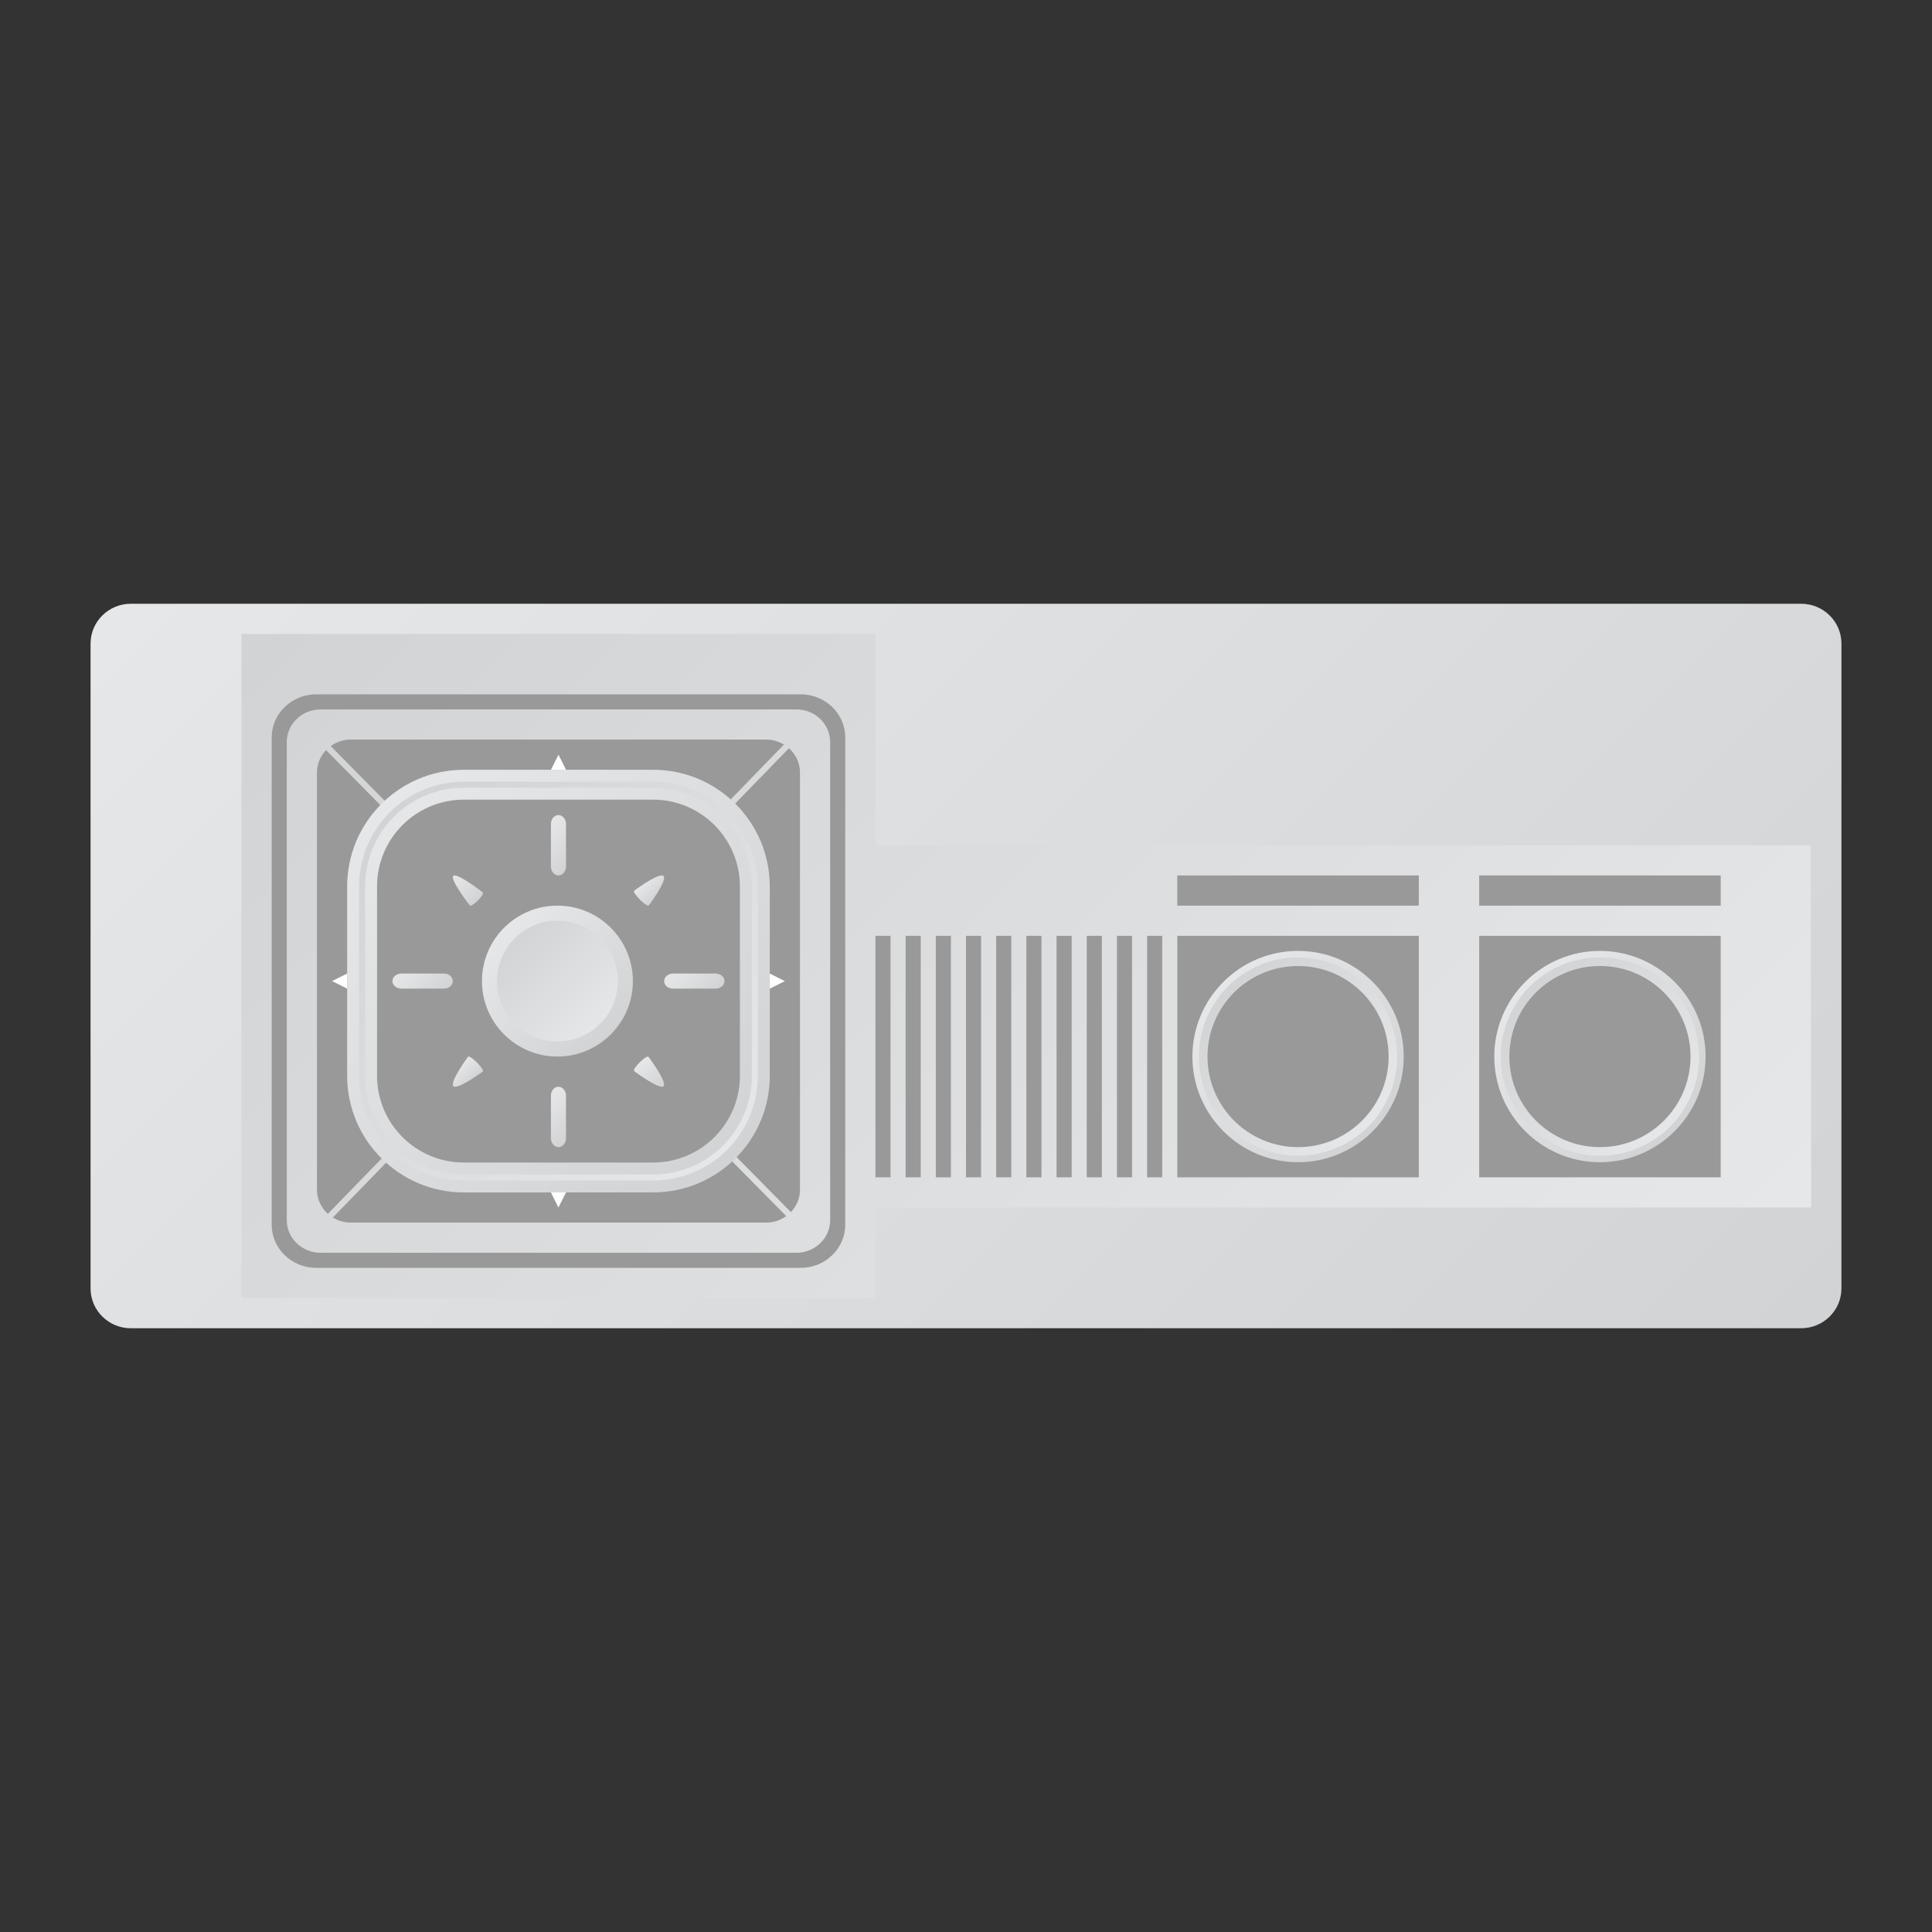 <?xml version="1.0" encoding="UTF-8" standalone="no"?>
<svg
   xmlns:dc="http://purl.org/dc/elements/1.1/"
   xmlns:cc="http://creativecommons.org/ns#"
   xmlns:rdf="http://www.w3.org/1999/02/22-rdf-syntax-ns#"
   xmlns:svg="http://www.w3.org/2000/svg"
   xmlns="http://www.w3.org/2000/svg"
   viewBox="0 0 320 320"
   height="320"
   width="320"
   xml:space="preserve"
   version="1.1"
   id="svg2"><rect x="0" y="0" width="320" height="320" fill="#333333" stroke="none"/><defs
     id="defs6"><clipPath
       id="clipPath16"
       clipPathUnits="userSpaceOnUse"><path
         id="path18"
         d="M 17.342,176 C 14.392,176 12,173.636 12,170.72 l 0,0 0,-85.44 C 12,82.364 14.392,80 17.342,80 l 0,0 221.316,0 c 2.951,0 5.342,2.364 5.342,5.28 l 0,0 0,85.44 c 0,2.916 -2.391,5.28 -5.342,5.28 l 0,0 -221.316,0 z" /></clipPath><linearGradient
       id="linearGradient24"
       spreadMethod="pad"
       gradientTransform="matrix(160.889,-160.889,-160.889,-160.889,47.556,208.444)"
       gradientUnits="userSpaceOnUse"
       y2="0"
       x2="1"
       y1="0"
       x1="0"><stop
         id="stop26"
         offset="0"
         style="stop-opacity:1;stop-color:#e6e7e8" /><stop
         id="stop28"
         offset="1"
         style="stop-opacity:1;stop-color:#d1d3d4" /></linearGradient><clipPath
       id="clipPath36"
       clipPathUnits="userSpaceOnUse"><path
         id="path38"
         d="m 32,172 0,-88 84,0 0,12 124,0 -0.078,48 -123.922,0 0,28 -84,0 z" /></clipPath><linearGradient
       id="linearGradient44"
       spreadMethod="pad"
       gradientTransform="matrix(-142,142,142,142,196.98,52.98)"
       gradientUnits="userSpaceOnUse"
       y2="0"
       x2="1"
       y1="0"
       x1="0"><stop
         id="stop46"
         offset="0"
         style="stop-opacity:1;stop-color:#e6e7e8" /><stop
         id="stop48"
         offset="1"
         style="stop-opacity:1;stop-color:#d1d3d4" /></linearGradient><clipPath
       id="clipPath56"
       clipPathUnits="userSpaceOnUse"><path
         id="path58"
         d="M 0,256 256,256 256,0 0,0 0,256 Z" /></clipPath><clipPath
       id="clipPath66"
       clipPathUnits="userSpaceOnUse"><path
         id="path68"
         d="m 158.432,116 c 0,-7.493 6.075,-13.568 13.568,-13.568 l 0,0 c 7.493,0 13.568,6.075 13.568,13.568 l 0,0 c 0,7.493 -6.075,13.568 -13.568,13.568 l 0,0 c -7.493,0 -13.568,-6.075 -13.568,-13.568" /></clipPath><linearGradient
       id="linearGradient74"
       spreadMethod="pad"
       gradientTransform="matrix(-19.188,19.188,19.188,19.188,181.594,106.406)"
       gradientUnits="userSpaceOnUse"
       y2="0"
       x2="1"
       y1="0"
       x1="0"><stop
         id="stop76"
         offset="0"
         style="stop-opacity:1;stop-color:#e6e7e8" /><stop
         id="stop78"
         offset="1"
         style="stop-opacity:1;stop-color:#d1d3d4" /></linearGradient><clipPath
       id="clipPath86"
       clipPathUnits="userSpaceOnUse"><path
         id="path88"
         d="m 158,116 c 0,-7.719 6.281,-14 14,-14 l 0,0 c 7.719,0 14,6.281 14,14 l 0,0 c 0,7.719 -6.281,14 -14,14 l 0,0 c -7.719,0 -14,-6.281 -14,-14 m 0.863,0 c 0,7.243 5.894,13.136 13.137,13.136 l 0,0 c 7.243,0 13.136,-5.893 13.136,-13.136 l 0,0 c 0,-7.243 -5.893,-13.136 -13.136,-13.136 l 0,0 c -7.243,0 -13.137,5.893 -13.137,13.136" /></clipPath><linearGradient
       id="linearGradient94"
       spreadMethod="pad"
       gradientTransform="matrix(19.79,-19.79,-19.79,-19.79,162.105,125.895)"
       gradientUnits="userSpaceOnUse"
       y2="0"
       x2="1"
       y1="0"
       x1="0"><stop
         id="stop96"
         offset="0"
         style="stop-opacity:1;stop-color:#e6e7e8" /><stop
         id="stop98"
         offset="1"
         style="stop-opacity:1;stop-color:#d1d3d4" /></linearGradient><clipPath
       id="clipPath106"
       clipPathUnits="userSpaceOnUse"><path
         id="path108"
         d="M 0,256 256,256 256,0 0,0 0,256 Z" /></clipPath><clipPath
       id="clipPath122"
       clipPathUnits="userSpaceOnUse"><path
         id="path124"
         d="m 198.432,116 c 0,-7.493 6.075,-13.568 13.568,-13.568 l 0,0 c 7.494,0 13.568,6.075 13.568,13.568 l 0,0 c 0,7.493 -6.074,13.568 -13.568,13.568 l 0,0 c -7.493,0 -13.568,-6.075 -13.568,-13.568" /></clipPath><linearGradient
       id="linearGradient130"
       spreadMethod="pad"
       gradientTransform="matrix(-19.188,19.188,19.188,19.188,221.594,106.406)"
       gradientUnits="userSpaceOnUse"
       y2="0"
       x2="1"
       y1="0"
       x1="0"><stop
         id="stop132"
         offset="0"
         style="stop-opacity:1;stop-color:#e6e7e8" /><stop
         id="stop134"
         offset="1"
         style="stop-opacity:1;stop-color:#d1d3d4" /></linearGradient><clipPath
       id="clipPath142"
       clipPathUnits="userSpaceOnUse"><path
         id="path144"
         d="m 198,116 c 0,-7.719 6.28,-14 14,-14 l 0,0 c 7.72,0 14,6.281 14,14 l 0,0 c 0,7.719 -6.28,14 -14,14 l 0,0 c -7.72,0 -14,-6.281 -14,-14 m 0.864,0 c 0,7.243 5.892,13.136 13.136,13.136 l 0,0 c 7.244,0 13.136,-5.893 13.136,-13.136 l 0,0 c 0,-7.243 -5.892,-13.136 -13.136,-13.136 l 0,0 c -7.244,0 -13.136,5.893 -13.136,13.136" /></clipPath><linearGradient
       id="linearGradient150"
       spreadMethod="pad"
       gradientTransform="matrix(19.79,-19.79,-19.79,-19.79,202.105,125.895)"
       gradientUnits="userSpaceOnUse"
       y2="0"
       x2="1"
       y1="0"
       x1="0"><stop
         id="stop152"
         offset="0"
         style="stop-opacity:1;stop-color:#e6e7e8" /><stop
         id="stop154"
         offset="1"
         style="stop-opacity:1;stop-color:#d1d3d4" /></linearGradient><clipPath
       id="clipPath162"
       clipPathUnits="userSpaceOnUse"><path
         id="path164"
         d="M 0,256 256,256 256,0 0,0 0,256 Z" /></clipPath><clipPath
       id="clipPath220"
       clipPathUnits="userSpaceOnUse"><path
         id="path222"
         d="m 61.448,153.208 c -8.081,0 -14.656,-6.575 -14.656,-14.657 l 0,0 0,-25.102 c 0,-8.082 6.575,-14.657 14.656,-14.657 l 0,0 25.103,0 c 8.082,0 14.657,6.575 14.657,14.657 l 0,0 0,25.102 c 0,8.082 -6.575,14.657 -14.657,14.657 l 0,0 -25.103,0 z m -12.28,-39.759 0,25.102 c 0,6.772 5.509,12.281 12.28,12.281 l 0,0 25.103,0 c 6.772,0 12.281,-5.509 12.281,-12.281 l 0,0 0,-25.102 c 0,-6.772 -5.509,-12.281 -12.281,-12.281 l 0,0 -25.103,0 c -6.771,0 -12.28,5.509 -12.28,12.281" /></clipPath><linearGradient
       id="linearGradient228"
       spreadMethod="pad"
       gradientTransform="matrix(-45.821,45.821,45.821,45.821,96.91,103.09)"
       gradientUnits="userSpaceOnUse"
       y2="0"
       x2="1"
       y1="0"
       x1="0"><stop
         id="stop230"
         offset="0"
         style="stop-opacity:1;stop-color:#e6e7e8" /><stop
         id="stop232"
         offset="1"
         style="stop-opacity:1;stop-color:#d1d3d4" /></linearGradient><clipPath
       id="clipPath240"
       clipPathUnits="userSpaceOnUse"><path
         id="path242"
         d="M 61.448,154 C 52.93,154 46,147.07 46,138.551 l 0,0 0,-25.102 C 46,104.93 52.93,98 61.448,98 l 0,0 25.103,0 C 95.07,98 102,104.93 102,113.449 l 0,0 0,25.102 C 102,147.07 95.07,154 86.551,154 l 0,0 -25.103,0 z m -13.864,-40.551 0,25.102 c 0,7.645 6.22,13.865 13.864,13.865 l 0,0 25.103,0 c 7.646,0 13.865,-6.22 13.865,-13.865 l 0,0 0,-25.102 c 0,-7.645 -6.219,-13.865 -13.865,-13.865 l 0,0 -25.103,0 c -7.644,0 -13.864,6.22 -13.864,13.865 m 13.864,38.175 c -7.208,0 -13.072,-5.865 -13.072,-13.073 l 0,0 0,-25.102 c 0,-7.208 5.864,-13.073 13.072,-13.073 l 0,0 25.103,0 c 7.208,0 13.073,5.865 13.073,13.073 l 0,0 0,25.102 c 0,7.208 -5.865,13.073 -13.073,13.073 l 0,0 -25.103,0 z m -11.487,-38.175 0,25.102 c 0,6.335 5.153,11.489 11.487,11.489 l 0,0 25.103,0 c 6.335,0 11.489,-5.154 11.489,-11.489 l 0,0 0,-25.102 c 0,-6.335 -5.154,-11.489 -11.489,-11.489 l 0,0 -25.103,0 c -6.334,0 -11.487,5.154 -11.487,11.489" /></clipPath><linearGradient
       id="linearGradient248"
       spreadMethod="pad"
       gradientTransform="matrix(46.94,-46.94,-46.94,-46.94,50.53,149.47)"
       gradientUnits="userSpaceOnUse"
       y2="0"
       x2="1"
       y1="0"
       x1="0"><stop
         id="stop250"
         offset="0"
         style="stop-opacity:1;stop-color:#e6e7e8" /><stop
         id="stop252"
         offset="1"
         style="stop-opacity:1;stop-color:#d1d3d4" /></linearGradient><clipPath
       id="clipPath260"
       clipPathUnits="userSpaceOnUse"><path
         id="path262"
         d="m 65.179,126 c 0,-4.63 3.888,-8.383 8.683,-8.383 l 0,0 c 4.795,0 8.682,3.753 8.682,8.383 l 0,0 c 0,4.63 -3.887,8.384 -8.682,8.384 l 0,0 c -4.795,0 -8.683,-3.754 -8.683,-8.384" /></clipPath><linearGradient
       id="linearGradient268"
       spreadMethod="pad"
       gradientTransform="matrix(-12.07,12.07,12.07,12.07,79.897,119.965)"
       gradientUnits="userSpaceOnUse"
       y2="0"
       x2="1"
       y1="0"
       x1="0"><stop
         id="stop270"
         offset="0"
         style="stop-opacity:1;stop-color:#e6e7e8" /><stop
         id="stop272"
         offset="1"
         style="stop-opacity:1;stop-color:#d1d3d4" /></linearGradient><clipPath
       id="clipPath280"
       clipPathUnits="userSpaceOnUse"><path
         id="path282"
         d="m 63.862,126 c 0,-5.513 4.486,-10 10,-10 l 0,0 c 5.514,0 10,4.487 10,10 l 0,0 c 0,5.514 -4.486,10 -10,10 l 0,0 c -5.514,0 -10,-4.486 -10,-10 m 2,0 c 0,4.411 3.588,8 8,8 l 0,0 c 4.411,0 8,-3.589 8,-8 l 0,0 c 0,-4.411 -3.589,-8 -8,-8 l 0,0 c -4.412,0 -8,3.589 -8,8" /></clipPath><linearGradient
       id="linearGradient288"
       spreadMethod="pad"
       gradientTransform="matrix(14.135,-14.135,-14.135,-14.135,66.794,133.068)"
       gradientUnits="userSpaceOnUse"
       y2="0"
       x2="1"
       y1="0"
       x1="0"><stop
         id="stop290"
         offset="0"
         style="stop-opacity:1;stop-color:#e6e7e8" /><stop
         id="stop292"
         offset="1"
         style="stop-opacity:1;stop-color:#d1d3d4" /></linearGradient><clipPath
       id="clipPath300"
       clipPathUnits="userSpaceOnUse"><path
         id="path302"
         d="m 73,146.807 0,-5.614 C 73,140.534 73.448,140 74,140 l 0,0 c 0.552,0 1,0.534 1,1.193 l 0,0 0,5.614 C 75,147.466 74.552,148 74,148 l 0,0 c -0.552,0 -1,-0.534 -1,-1.193" /></clipPath><linearGradient
       id="linearGradient308"
       spreadMethod="pad"
       gradientTransform="matrix(4.364,-4.364,-4.364,-4.364,71.818,146.182)"
       gradientUnits="userSpaceOnUse"
       y2="0"
       x2="1"
       y1="0"
       x1="0"><stop
         id="stop310"
         offset="0"
         style="stop-opacity:1;stop-color:#e6e7e8" /><stop
         id="stop312"
         offset="1"
         style="stop-opacity:1;stop-color:#d1d3d4" /></linearGradient><clipPath
       id="clipPath320"
       clipPathUnits="userSpaceOnUse"><path
         id="path322"
         d="m 73,110.807 0,-5.614 C 73,104.534 73.448,104 74,104 l 0,0 c 0.552,0 1,0.534 1,1.193 l 0,0 0,5.614 C 75,111.466 74.552,112 74,112 l 0,0 c -0.552,0 -1,-0.534 -1,-1.193" /></clipPath><linearGradient
       id="linearGradient328"
       spreadMethod="pad"
       gradientTransform="matrix(4.364,-4.364,-4.364,-4.364,71.818,110.182)"
       gradientUnits="userSpaceOnUse"
       y2="0"
       x2="1"
       y1="0"
       x1="0"><stop
         id="stop330"
         offset="0"
         style="stop-opacity:1;stop-color:#e6e7e8" /><stop
         id="stop332"
         offset="1"
         style="stop-opacity:1;stop-color:#d1d3d4" /></linearGradient><clipPath
       id="clipPath340"
       clipPathUnits="userSpaceOnUse"><path
         id="path342"
         d="m 60.057,139.943 c -0.477,-0.478 2.181,-3.909 2.181,-3.909 l 0,0 c 0.294,-0.295 2.023,1.434 1.729,1.728 l 0,0 c 0,0 -2.89,2.238 -3.735,2.238 l 0,0 c -0.076,0 -0.136,-0.018 -0.175,-0.057" /></clipPath><linearGradient
       id="linearGradient348"
       spreadMethod="pad"
       gradientTransform="matrix(3.266,-3.266,-3.266,-3.266,60.057,139.943)"
       gradientUnits="userSpaceOnUse"
       y2="0"
       x2="1"
       y1="0"
       x1="0"><stop
         id="stop350"
         offset="0"
         style="stop-opacity:1;stop-color:#e6e7e8" /><stop
         id="stop352"
         offset="1"
         style="stop-opacity:1;stop-color:#d1d3d4" /></linearGradient><clipPath
       id="clipPath360"
       clipPathUnits="userSpaceOnUse"><path
         id="path362"
         d="m 84.029,114.072 c 0,0 3.375,-2.524 3.899,-2 l 0,0 c 0.525,0.524 -2,3.898 -2,3.898 l 0,0 c -0.02,0.02 -0.048,0.03 -0.082,0.03 l 0,0 c -0.458,-0.001 -2.083,-1.662 -1.817,-1.928" /></clipPath><linearGradient
       id="linearGradient368"
       spreadMethod="pad"
       gradientTransform="matrix(3.164,-3.164,-3.164,-3.164,84.764,115.236)"
       gradientUnits="userSpaceOnUse"
       y2="0"
       x2="1"
       y1="0"
       x1="0"><stop
         id="stop370"
         offset="0"
         style="stop-opacity:1;stop-color:#e6e7e8" /><stop
         id="stop372"
         offset="1"
         style="stop-opacity:1;stop-color:#d1d3d4" /></linearGradient><clipPath
       id="clipPath380"
       clipPathUnits="userSpaceOnUse"><path
         id="path382"
         d="m 84.028,137.982 c -0.283,-0.282 1.672,-2.237 1.954,-1.954 l 0,0 c 0,0 2.481,3.356 1.941,3.895 l 0,0 C 87.87,139.976 87.79,140 87.689,140 l 0,0 c -0.932,0 -3.661,-2.018 -3.661,-2.018" /></clipPath><linearGradient
       id="linearGradient388"
       spreadMethod="pad"
       gradientTransform="matrix(1.954,-1.954,-1.954,-1.954,85.381,139.335)"
       gradientUnits="userSpaceOnUse"
       y2="0"
       x2="1"
       y1="0"
       x1="0"><stop
         id="stop390"
         offset="0"
         style="stop-opacity:1;stop-color:#e6e7e8" /><stop
         id="stop392"
         offset="1"
         style="stop-opacity:1;stop-color:#d1d3d4" /></linearGradient><clipPath
       id="clipPath400"
       clipPathUnits="userSpaceOnUse"><path
         id="path402"
         d="m 62.018,115.972 c 0,0 -2.481,-3.356 -1.941,-3.895 l 0,0 c 0.54,-0.54 3.895,1.941 3.895,1.941 l 0,0 C 64.236,114.281 62.553,116 62.096,116 l 0,0 c -0.032,0 -0.059,-0.009 -0.078,-0.028" /></clipPath><linearGradient
       id="linearGradient408"
       spreadMethod="pad"
       gradientTransform="matrix(1.954,-1.954,-1.954,-1.954,60.665,114.619)"
       gradientUnits="userSpaceOnUse"
       y2="0"
       x2="1"
       y1="0"
       x1="0"><stop
         id="stop410"
         offset="0"
         style="stop-opacity:1;stop-color:#e6e7e8" /><stop
         id="stop412"
         offset="1"
         style="stop-opacity:1;stop-color:#d1d3d4" /></linearGradient><clipPath
       id="clipPath420"
       clipPathUnits="userSpaceOnUse"><path
         id="path422"
         d="M 89.193,127 C 88.534,127 88,126.553 88,126 l 0,0 c 0,-0.553 0.534,-1 1.193,-1 l 0,0 5.614,0 c 0.659,0 1.193,0.447 1.193,1 l 0,0 c 0,0.553 -0.534,1 -1.193,1 l 0,0 -5.614,0 z" /></clipPath><linearGradient
       id="linearGradient428"
       spreadMethod="pad"
       gradientTransform="matrix(4.364,-4.364,-4.364,-4.364,89.818,128.182)"
       gradientUnits="userSpaceOnUse"
       y2="0"
       x2="1"
       y1="0"
       x1="0"><stop
         id="stop430"
         offset="0"
         style="stop-opacity:1;stop-color:#e6e7e8" /><stop
         id="stop432"
         offset="1"
         style="stop-opacity:1;stop-color:#d1d3d4" /></linearGradient><clipPath
       id="clipPath440"
       clipPathUnits="userSpaceOnUse"><path
         id="path442"
         d="M 53.193,127 C 52.534,127 52,126.553 52,126 l 0,0 c 0,-0.553 0.534,-1 1.193,-1 l 0,0 5.614,0 c 0.659,0 1.193,0.447 1.193,1 l 0,0 c 0,0.553 -0.534,1 -1.193,1 l 0,0 -5.614,0 z" /></clipPath><linearGradient
       id="linearGradient448"
       spreadMethod="pad"
       gradientTransform="matrix(4.364,-4.364,-4.364,-4.364,53.818,128.182)"
       gradientUnits="userSpaceOnUse"
       y2="0"
       x2="1"
       y1="0"
       x1="0"><stop
         id="stop450"
         offset="0"
         style="stop-opacity:1;stop-color:#e6e7e8" /><stop
         id="stop452"
         offset="1"
         style="stop-opacity:1;stop-color:#d1d3d4" /></linearGradient><clipPath
       id="clipPath460"
       clipPathUnits="userSpaceOnUse"><path
         id="path462"
         d="M 0,256 256,256 256,0 0,0 0,256 Z" /></clipPath></defs><g
     transform="matrix(1.25,0,0,-1.25,0,320)"
     id="g10"><g
       id="g12"><g
         clip-path="url(#clipPath16)"
         id="g14"><g
           id="g20"><g
             id="g22"><path
               id="path30"
               style="fill:url(#linearGradient24);stroke:none"
               d="M 17.342,176 C 14.392,176 12,173.636 12,170.72 l 0,0 0,-85.44 C 12,82.364 14.392,80 17.342,80 l 0,0 221.316,0 c 2.951,0 5.342,2.364 5.342,5.28 l 0,0 0,85.44 c 0,2.916 -2.391,5.28 -5.342,5.28 l 0,0 -221.316,0 z" /></g></g></g></g><g
       id="g32"><g
         clip-path="url(#clipPath36)"
         id="g34"><g
           id="g40"><g
             id="g42"><path
               id="path50"
               style="fill:url(#linearGradient44);stroke:none"
               d="m 32,172 0,-88 84,0 0,12 124,0 -0.078,48 -123.922,0 0,28 -84,0 z" /></g></g></g></g><g
       id="g52"><g
         clip-path="url(#clipPath56)"
         id="g54"><path
           id="path60"
           style="fill:#999999;fill-opacity:1;fill-rule:nonzero;stroke:none"
           d="m 188,100 -32,0 0,32 32,0 0,-32 z" /></g></g><g
       id="g62"><g
         clip-path="url(#clipPath66)"
         id="g64"><g
           id="g70"><g
             id="g72"><path
               id="path80"
               style="fill:url(#linearGradient74);stroke:none"
               d="m 158.432,116 c 0,-7.493 6.075,-13.568 13.568,-13.568 l 0,0 c 7.493,0 13.568,6.075 13.568,13.568 l 0,0 c 0,7.493 -6.075,13.568 -13.568,13.568 l 0,0 c -7.493,0 -13.568,-6.075 -13.568,-13.568" /></g></g></g></g><g
       id="g82"><g
         clip-path="url(#clipPath86)"
         id="g84"><g
           id="g90"><g
             id="g92"><path
               id="path100"
               style="fill:url(#linearGradient94);stroke:none"
               d="m 158,116 c 0,-7.719 6.281,-14 14,-14 l 0,0 c 7.719,0 14,6.281 14,14 l 0,0 c 0,7.719 -6.281,14 -14,14 l 0,0 c -7.719,0 -14,-6.281 -14,-14 m 0.863,0 c 0,7.243 5.894,13.136 13.137,13.136 l 0,0 c 7.243,0 13.136,-5.893 13.136,-13.136 l 0,0 c 0,-7.243 -5.893,-13.136 -13.136,-13.136 l 0,0 c -7.243,0 -13.137,5.893 -13.137,13.136" /></g></g></g></g><g
       id="g102"><g
         clip-path="url(#clipPath106)"
         id="g104"><g
           transform="translate(184,116)"
           id="g110"><path
             id="path112"
             style="fill:#999999;fill-opacity:1;fill-rule:nonzero;stroke:none"
             d="m 0,0 c 0,-6.627 -5.373,-12 -12,-12 -6.627,0 -12,5.373 -12,12 0,6.627 5.373,12 12,12 C -5.373,12 0,6.627 0,0" /></g><path
           id="path114"
           style="fill:#999999;fill-opacity:1;fill-rule:nonzero;stroke:none"
           d="m 188,136 -32,0 0,4 32,0 0,-4 z" /><path
           id="path116"
           style="fill:#999999;fill-opacity:1;fill-rule:nonzero;stroke:none"
           d="m 228,100 -32,0 0,32 32,0 0,-32 z" /></g></g><g
       id="g118"><g
         clip-path="url(#clipPath122)"
         id="g120"><g
           id="g126"><g
             id="g128"><path
               id="path136"
               style="fill:url(#linearGradient130);stroke:none"
               d="m 198.432,116 c 0,-7.493 6.075,-13.568 13.568,-13.568 l 0,0 c 7.494,0 13.568,6.075 13.568,13.568 l 0,0 c 0,7.493 -6.074,13.568 -13.568,13.568 l 0,0 c -7.493,0 -13.568,-6.075 -13.568,-13.568" /></g></g></g></g><g
       id="g138"><g
         clip-path="url(#clipPath142)"
         id="g140"><g
           id="g146"><g
             id="g148"><path
               id="path156"
               style="fill:url(#linearGradient150);stroke:none"
               d="m 198,116 c 0,-7.719 6.28,-14 14,-14 l 0,0 c 7.72,0 14,6.281 14,14 l 0,0 c 0,7.719 -6.28,14 -14,14 l 0,0 c -7.72,0 -14,-6.281 -14,-14 m 0.864,0 c 0,7.243 5.892,13.136 13.136,13.136 l 0,0 c 7.244,0 13.136,-5.893 13.136,-13.136 l 0,0 c 0,-7.243 -5.892,-13.136 -13.136,-13.136 l 0,0 c -7.244,0 -13.136,5.893 -13.136,13.136" /></g></g></g></g><g
       id="g158"><g
         clip-path="url(#clipPath162)"
         id="g160"><g
           transform="translate(224,116)"
           id="g166"><path
             id="path168"
             style="fill:#999999;fill-opacity:1;fill-rule:nonzero;stroke:none"
             d="m 0,0 c 0,-6.627 -5.373,-12 -12,-12 -6.627,0 -12,5.373 -12,12 0,6.627 5.373,12 12,12 C -5.373,12 0,6.627 0,0" /></g><path
           id="path170"
           style="fill:#999999;fill-opacity:1;fill-rule:nonzero;stroke:none"
           d="m 228,136 -32,0 0,4 32,0 0,-4 z" /><path
           id="path172"
           style="fill:#999999;fill-opacity:1;fill-rule:nonzero;stroke:none"
           d="m 154,100 -2,0 0,32 2,0 0,-32 z" /><path
           id="path174"
           style="fill:#999999;fill-opacity:1;fill-rule:nonzero;stroke:none"
           d="m 150,100 -2,0 0,32 2,0 0,-32 z" /><path
           id="path176"
           style="fill:#999999;fill-opacity:1;fill-rule:nonzero;stroke:none"
           d="m 146,100 -2,0 0,32 2,0 0,-32 z" /><path
           id="path178"
           style="fill:#999999;fill-opacity:1;fill-rule:nonzero;stroke:none"
           d="m 142,100 -2,0 0,32 2,0 0,-32 z" /><path
           id="path180"
           style="fill:#999999;fill-opacity:1;fill-rule:nonzero;stroke:none"
           d="m 138,100 -2,0 0,32 2,0 0,-32 z" /><path
           id="path182"
           style="fill:#999999;fill-opacity:1;fill-rule:nonzero;stroke:none"
           d="m 134,100 -2,0 0,32 2,0 0,-32 z" /><path
           id="path184"
           style="fill:#999999;fill-opacity:1;fill-rule:nonzero;stroke:none"
           d="m 130,100 -2,0 0,32 2,0 0,-32 z" /><path
           id="path186"
           style="fill:#999999;fill-opacity:1;fill-rule:nonzero;stroke:none"
           d="m 126,100 -2,0 0,32 2,0 0,-32 z" /><path
           id="path188"
           style="fill:#999999;fill-opacity:1;fill-rule:nonzero;stroke:none"
           d="m 122,100 -2,0 0,32 2,0 0,-32 z" /><path
           id="path190"
           style="fill:#999999;fill-opacity:1;fill-rule:nonzero;stroke:none"
           d="m 118,100 -2,0 0,32 2,0 0,-32 z" /><g
           transform="translate(42.48,162)"
           id="g192"><path
             id="path194"
             style="fill:#999999;fill-opacity:1;fill-rule:nonzero;stroke:none"
             d="m 0,0 c -2.47,0 -4.48,-1.938 -4.48,-4.32 l 0,-63.36 C -4.48,-70.062 -2.47,-72 0,-72 l 63.04,0 c 2.471,0 4.48,1.938 4.48,4.32 l 0,63.36 C 67.52,-1.938 65.511,0 63.04,0 L 0,0 Z m 63.606,-74 -64.171,0 c -3.262,0 -5.915,2.562 -5.915,5.711 l 0,64.578 C -6.48,-0.562 -3.827,2 -0.565,2 l 64.171,0 c 3.261,0 5.914,-2.562 5.914,-5.711 l 0,-64.578 C 69.52,-71.438 66.867,-74 63.606,-74" /></g><g
           transform="translate(103.876,157.341)"
           id="g196"><path
             id="path198"
             style="fill:#999999;fill-opacity:1;fill-rule:nonzero;stroke:none"
             d="m 0,0 c -0.681,0.411 -1.477,0.659 -2.337,0.659 l -55.077,0 c -0.992,0 -1.9,-0.326 -2.641,-0.86 L -29.878,-30.759 0,0 Z" /></g><g
           transform="translate(104.536,156.853)"
           id="g200"><path
             id="path202"
             style="fill:#999999;fill-opacity:1;fill-rule:nonzero;stroke:none"
             d="M 0,0 -29.966,-30.851 0.26,-61.459 c 0.741,0.777 1.204,1.81 1.204,2.954 l 0,55.304 C 1.464,-1.929 0.894,-0.795 0,0" /></g><g
           transform="translate(43.447,95.161)"
           id="g204"><path
             id="path206"
             style="fill:#999999;fill-opacity:1;fill-rule:nonzero;stroke:none"
             d="m 0,0 29.968,30.852 -30.21,30.593 c -0.742,-0.776 -1.205,-1.809 -1.205,-2.954 l 0,-55.304 C -1.447,1.923 -0.884,0.794 0,0" /></g><g
           transform="translate(73.987,125.434)"
           id="g208"><path
             id="path210"
             style="fill:#999999;fill-opacity:1;fill-rule:nonzero;stroke:none"
             d="m 0,0 -29.883,-30.764 c 0.686,-0.418 1.489,-0.67 2.358,-0.67 l 55.076,0 c 0.992,0 1.9,0.326 2.641,0.86 L 0,0 Z" /></g><g
           transform="translate(87.395,98.91)"
           id="g212"><path
             id="path214"
             style="fill:#999999;fill-opacity:1;fill-rule:nonzero;stroke:none"
             d="m 0,0 -27.066,0 c -8.021,0 -14.522,6.278 -14.522,14.022 l 0,26.135 c 0,7.744 6.501,14.022 14.522,14.022 l 27.066,0 c 8.02,0 14.522,-6.278 14.522,-14.022 l 0,-26.135 C 14.522,6.278 8.02,0 0,0" /></g></g></g><g
       id="g216"><g
         clip-path="url(#clipPath220)"
         id="g218"><g
           id="g224"><g
             id="g226"><path
               id="path234"
               style="fill:url(#linearGradient228);stroke:none"
               d="m 61.448,153.208 c -8.081,0 -14.656,-6.575 -14.656,-14.657 l 0,0 0,-25.102 c 0,-8.082 6.575,-14.657 14.656,-14.657 l 0,0 25.103,0 c 8.082,0 14.657,6.575 14.657,14.657 l 0,0 0,25.102 c 0,8.082 -6.575,14.657 -14.657,14.657 l 0,0 -25.103,0 z m -12.28,-39.759 0,25.102 c 0,6.772 5.509,12.281 12.28,12.281 l 0,0 25.103,0 c 6.772,0 12.281,-5.509 12.281,-12.281 l 0,0 0,-25.102 c 0,-6.772 -5.509,-12.281 -12.281,-12.281 l 0,0 -25.103,0 c -6.771,0 -12.28,5.509 -12.28,12.281" /></g></g></g></g><g
       id="g236"><g
         clip-path="url(#clipPath240)"
         id="g238"><g
           id="g244"><g
             id="g246"><path
               id="path254"
               style="fill:url(#linearGradient248);stroke:none"
               d="M 61.448,154 C 52.93,154 46,147.07 46,138.551 l 0,0 0,-25.102 C 46,104.93 52.93,98 61.448,98 l 0,0 25.103,0 C 95.07,98 102,104.93 102,113.449 l 0,0 0,25.102 C 102,147.07 95.07,154 86.551,154 l 0,0 -25.103,0 z m -13.864,-40.551 0,25.102 c 0,7.645 6.22,13.865 13.864,13.865 l 0,0 25.103,0 c 7.646,0 13.865,-6.22 13.865,-13.865 l 0,0 0,-25.102 c 0,-7.645 -6.219,-13.865 -13.865,-13.865 l 0,0 -25.103,0 c -7.644,0 -13.864,6.22 -13.864,13.865 m 13.864,38.175 c -7.208,0 -13.072,-5.865 -13.072,-13.073 l 0,0 0,-25.102 c 0,-7.208 5.864,-13.073 13.072,-13.073 l 0,0 25.103,0 c 7.208,0 13.073,5.865 13.073,13.073 l 0,0 0,25.102 c 0,7.208 -5.865,13.073 -13.073,13.073 l 0,0 -25.103,0 z m -11.487,-38.175 0,25.102 c 0,6.335 5.153,11.489 11.487,11.489 l 0,0 25.103,0 c 6.335,0 11.489,-5.154 11.489,-11.489 l 0,0 0,-25.102 c 0,-6.335 -5.154,-11.489 -11.489,-11.489 l 0,0 -25.103,0 c -6.334,0 -11.487,5.154 -11.487,11.489" /></g></g></g></g><g
       id="g256"><g
         clip-path="url(#clipPath260)"
         id="g258"><g
           id="g264"><g
             id="g266"><path
               id="path274"
               style="fill:url(#linearGradient268);stroke:none"
               d="m 65.179,126 c 0,-4.63 3.888,-8.383 8.683,-8.383 l 0,0 c 4.795,0 8.682,3.753 8.682,8.383 l 0,0 c 0,4.63 -3.887,8.384 -8.682,8.384 l 0,0 c -4.795,0 -8.683,-3.754 -8.683,-8.384" /></g></g></g></g><g
       id="g276"><g
         clip-path="url(#clipPath280)"
         id="g278"><g
           id="g284"><g
             id="g286"><path
               id="path294"
               style="fill:url(#linearGradient288);stroke:none"
               d="m 63.862,126 c 0,-5.513 4.486,-10 10,-10 l 0,0 c 5.514,0 10,4.487 10,10 l 0,0 c 0,5.514 -4.486,10 -10,10 l 0,0 c -5.514,0 -10,-4.486 -10,-10 m 2,0 c 0,4.411 3.588,8 8,8 l 0,0 c 4.411,0 8,-3.589 8,-8 l 0,0 c 0,-4.411 -3.589,-8 -8,-8 l 0,0 c -4.412,0 -8,3.589 -8,8" /></g></g></g></g><g
       id="g296"><g
         clip-path="url(#clipPath300)"
         id="g298"><g
           id="g304"><g
             id="g306"><path
               id="path314"
               style="fill:url(#linearGradient308);stroke:none"
               d="m 73,146.807 0,-5.614 C 73,140.534 73.448,140 74,140 l 0,0 c 0.552,0 1,0.534 1,1.193 l 0,0 0,5.614 C 75,147.466 74.552,148 74,148 l 0,0 c -0.552,0 -1,-0.534 -1,-1.193" /></g></g></g></g><g
       id="g316"><g
         clip-path="url(#clipPath320)"
         id="g318"><g
           id="g324"><g
             id="g326"><path
               id="path334"
               style="fill:url(#linearGradient328);stroke:none"
               d="m 73,110.807 0,-5.614 C 73,104.534 73.448,104 74,104 l 0,0 c 0.552,0 1,0.534 1,1.193 l 0,0 0,5.614 C 75,111.466 74.552,112 74,112 l 0,0 c -0.552,0 -1,-0.534 -1,-1.193" /></g></g></g></g><g
       id="g336"><g
         clip-path="url(#clipPath340)"
         id="g338"><g
           id="g344"><g
             id="g346"><path
               id="path354"
               style="fill:url(#linearGradient348);stroke:none"
               d="m 60.057,139.943 c -0.477,-0.478 2.181,-3.909 2.181,-3.909 l 0,0 c 0.294,-0.295 2.023,1.434 1.729,1.728 l 0,0 c 0,0 -2.89,2.238 -3.735,2.238 l 0,0 c -0.076,0 -0.136,-0.018 -0.175,-0.057" /></g></g></g></g><g
       id="g356"><g
         clip-path="url(#clipPath360)"
         id="g358"><g
           id="g364"><g
             id="g366"><path
               id="path374"
               style="fill:url(#linearGradient368);stroke:none"
               d="m 84.029,114.072 c 0,0 3.375,-2.524 3.899,-2 l 0,0 c 0.525,0.524 -2,3.898 -2,3.898 l 0,0 c -0.02,0.02 -0.048,0.03 -0.082,0.03 l 0,0 c -0.458,-0.001 -2.083,-1.662 -1.817,-1.928" /></g></g></g></g><g
       id="g376"><g
         clip-path="url(#clipPath380)"
         id="g378"><g
           id="g384"><g
             id="g386"><path
               id="path394"
               style="fill:url(#linearGradient388);stroke:none"
               d="m 84.028,137.982 c -0.283,-0.282 1.672,-2.237 1.954,-1.954 l 0,0 c 0,0 2.481,3.356 1.941,3.895 l 0,0 C 87.87,139.976 87.79,140 87.689,140 l 0,0 c -0.932,0 -3.661,-2.018 -3.661,-2.018" /></g></g></g></g><g
       id="g396"><g
         clip-path="url(#clipPath400)"
         id="g398"><g
           id="g404"><g
             id="g406"><path
               id="path414"
               style="fill:url(#linearGradient408);stroke:none"
               d="m 62.018,115.972 c 0,0 -2.481,-3.356 -1.941,-3.895 l 0,0 c 0.54,-0.54 3.895,1.941 3.895,1.941 l 0,0 C 64.236,114.281 62.553,116 62.096,116 l 0,0 c -0.032,0 -0.059,-0.009 -0.078,-0.028" /></g></g></g></g><g
       id="g416"><g
         clip-path="url(#clipPath420)"
         id="g418"><g
           id="g424"><g
             id="g426"><path
               id="path434"
               style="fill:url(#linearGradient428);stroke:none"
               d="M 89.193,127 C 88.534,127 88,126.553 88,126 l 0,0 c 0,-0.553 0.534,-1 1.193,-1 l 0,0 5.614,0 c 0.659,0 1.193,0.447 1.193,1 l 0,0 c 0,0.553 -0.534,1 -1.193,1 l 0,0 -5.614,0 z" /></g></g></g></g><g
       id="g436"><g
         clip-path="url(#clipPath440)"
         id="g438"><g
           id="g444"><g
             id="g446"><path
               id="path454"
               style="fill:url(#linearGradient448);stroke:none"
               d="M 53.193,127 C 52.534,127 52,126.553 52,126 l 0,0 c 0,-0.553 0.534,-1 1.193,-1 l 0,0 5.614,0 c 0.659,0 1.193,0.447 1.193,1 l 0,0 c 0,0.553 -0.534,1 -1.193,1 l 0,0 -5.614,0 z" /></g></g></g></g><g
       id="g456"><g
         clip-path="url(#clipPath460)"
         id="g458"><g
           transform="translate(75,154)"
           id="g464"><path
             id="path466"
             style="fill:#ffffff;fill-opacity:1;fill-rule:nonzero;stroke:none"
             d="M 0,0 -2,0 -0.995,2 0,0 Z" /></g><g
           transform="translate(73,98)"
           id="g468"><path
             id="path470"
             style="fill:#ffffff;fill-opacity:1;fill-rule:nonzero;stroke:none"
             d="M 0,0 2,0 0.995,-2 0,0 Z" /></g><g
           transform="translate(102,125)"
           id="g472"><path
             id="path474"
             style="fill:#ffffff;fill-opacity:1;fill-rule:nonzero;stroke:none"
             d="M 0,0 0,2 2,0.995 0,0 Z" /></g><g
           transform="translate(46,127)"
           id="g476"><path
             id="path478"
             style="fill:#ffffff;fill-opacity:1;fill-rule:nonzero;stroke:none"
             d="M 0,0 0,-2 -2,-0.995 0,0 Z" /></g></g></g></g></svg>
